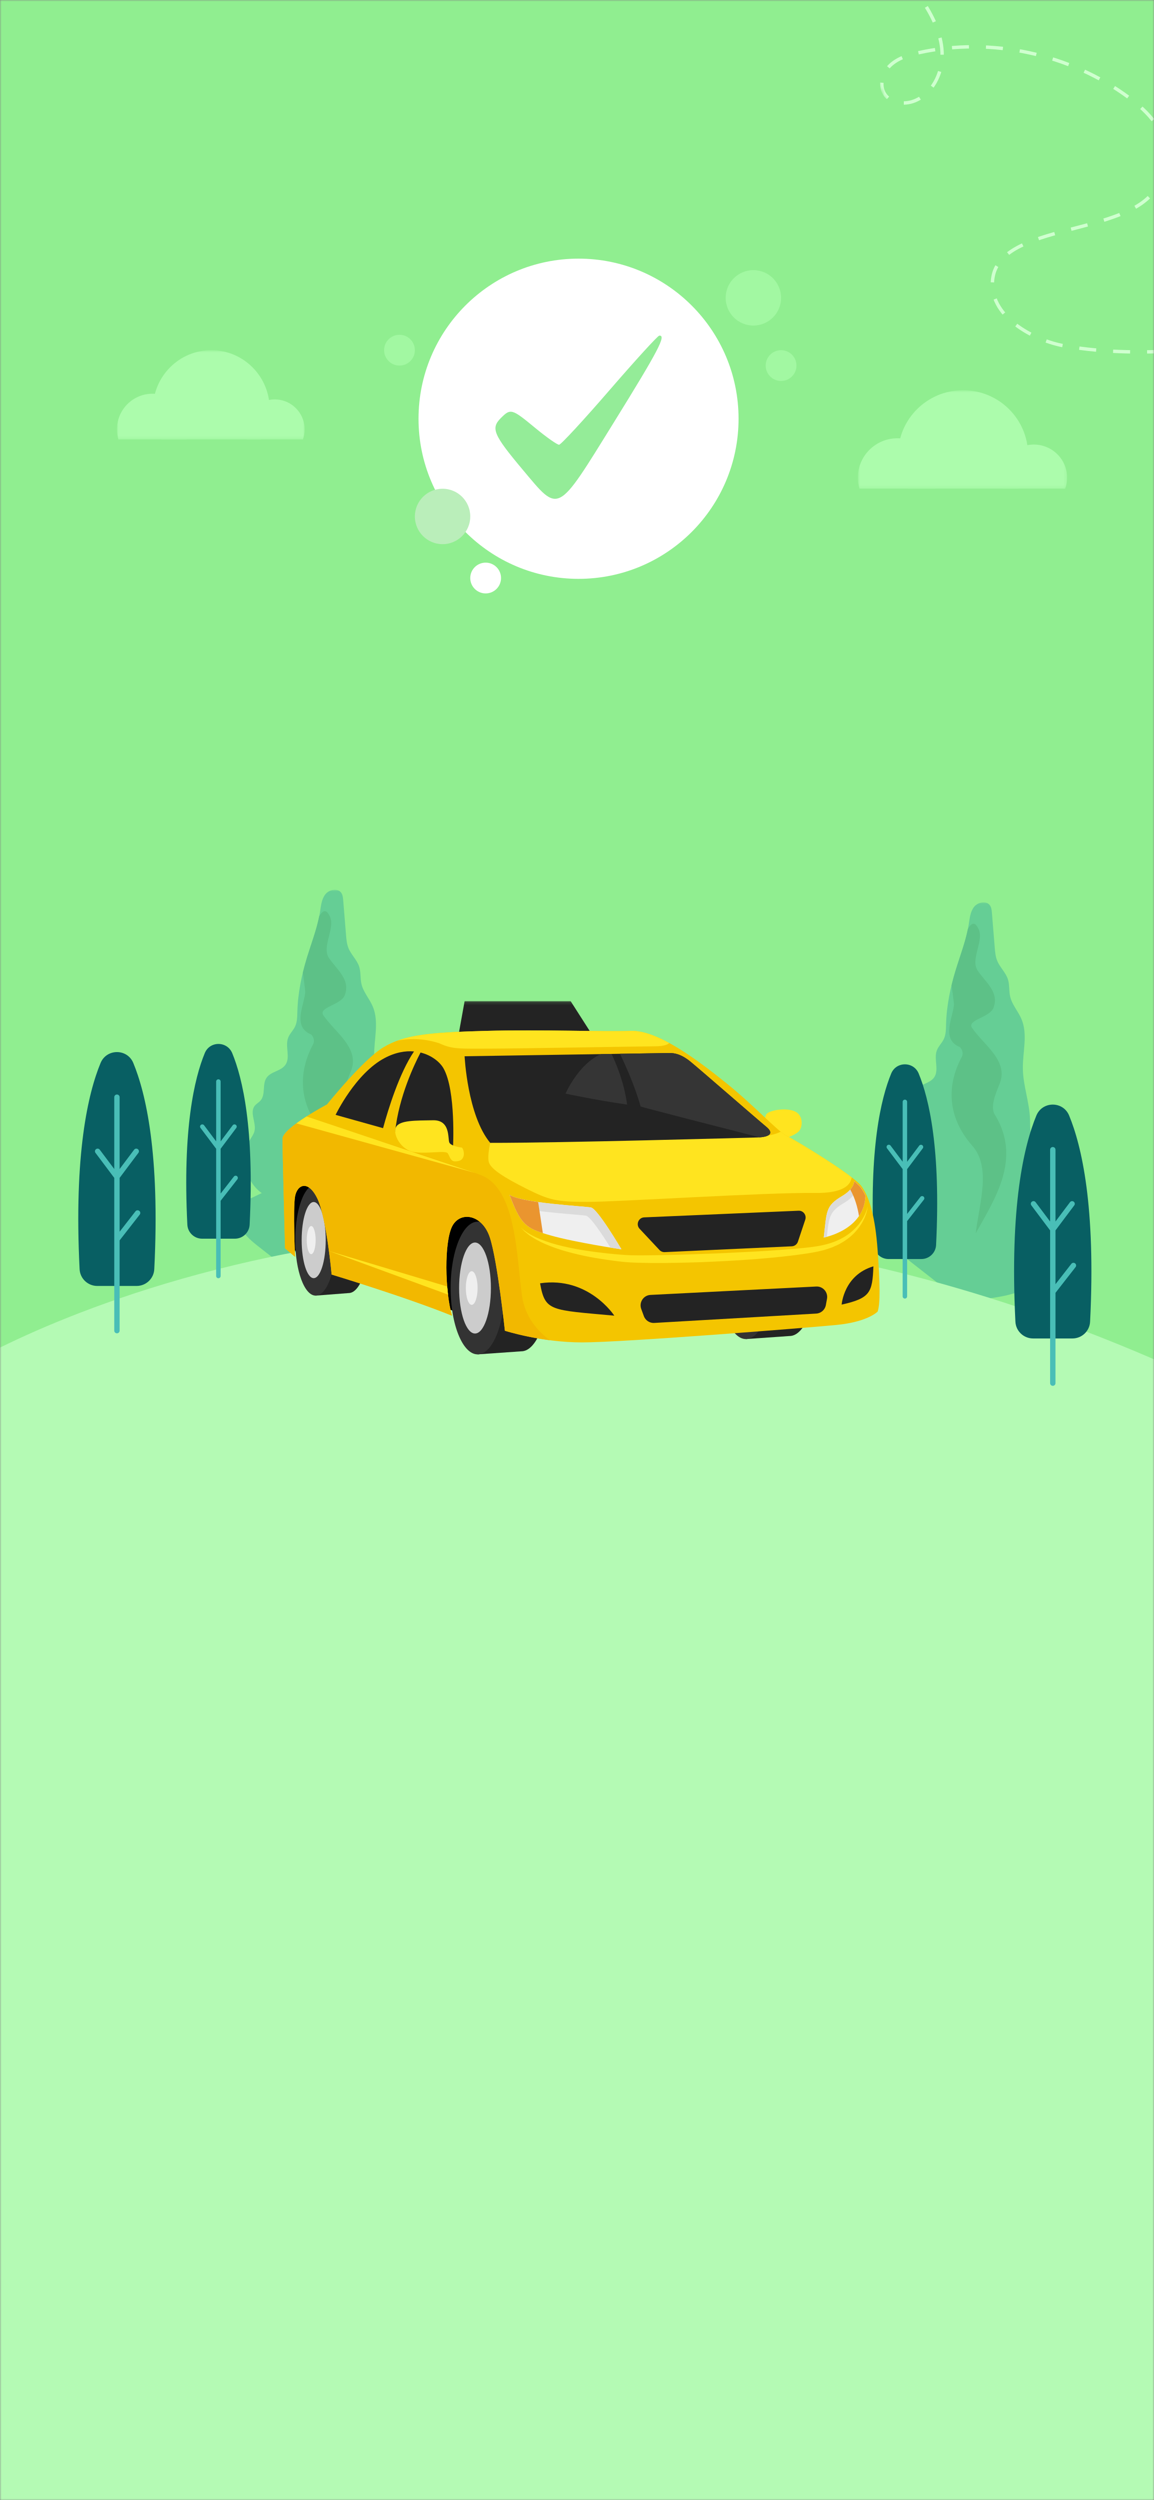 <svg width="375" height="812" viewBox="0 0 375 812" fill="none" xmlns="http://www.w3.org/2000/svg">
<rect x="0" y="0" width="375" height="812" fill="#808080" stroke="none"/>
<g clip-path="url(#clip0_100_14637)">
<mask id="mask0_100_14637" style="mask-type:luminance" maskUnits="userSpaceOnUse" x="0" y="0" width="375" height="812">
<path d="M375 0H0V812H375V0Z" fill="white"/>
</mask>
<g mask="url(#mask0_100_14637)">
<path d="M375 0H0V812H375V0Z" fill="#90EE90"/>
<mask id="mask1_100_14637" style="mask-type:luminance" maskUnits="userSpaceOnUse" x="288" y="293" width="55" height="130">
<path d="M342.095 293.06H288.095V422.06H342.095V293.06Z" fill="white"/>
</mask>
<g mask="url(#mask1_100_14637)">
<path d="M340.442 389.909C339.613 387.368 338.481 384.89 338.141 382.24C337.794 379.534 338.301 376.712 337.498 374.101C336.893 372.133 335.588 370.419 335.074 368.426C334.656 366.834 334.772 365.165 334.714 363.522C334.534 358.012 332.483 352.681 332.386 347.166C332.284 341.707 334.064 335.982 331.924 330.95C330.856 328.447 328.882 326.332 328.265 323.689C327.828 321.829 328.105 319.836 327.513 318.021C326.799 315.823 324.922 314.18 324.048 312.04C323.488 310.677 323.36 309.18 323.244 307.709C322.942 303.964 322.633 300.225 322.331 296.48C322.26 295.621 322.17 294.71 321.656 294.009C320.473 292.417 317.74 292.99 316.519 294.557C315.297 296.124 315.111 298.219 314.809 300.174C314.011 305.238 312.108 310.053 310.597 314.957C308.836 320.677 307.601 326.581 307.434 332.561C307.389 334.243 307.408 336.001 306.676 337.517C306.052 338.803 304.933 339.822 304.432 341.16C303.371 343.981 305.28 347.548 303.506 349.987C302.046 351.987 298.825 352.083 297.424 354.121C295.958 356.254 297.173 359.535 295.482 361.503C294.923 362.152 294.106 362.56 293.573 363.241C291.824 365.49 294.196 368.795 293.476 371.54C293.225 372.489 292.615 373.305 292.113 374.152C288.763 379.769 290.493 387.801 295.861 391.578L289.972 394.393C287.696 396.399 287.645 400.055 289.014 402.755C290.384 405.449 292.846 407.405 295.238 409.277C298.697 411.978 302.149 414.685 305.608 417.385C307.531 418.888 309.498 420.417 311.8 421.251C315.175 422.474 318.911 422.079 322.472 421.551C328.593 420.646 335.286 419.016 338.784 413.965C340.095 412.067 340.835 409.838 341.33 407.59C342.596 401.755 342.294 395.59 340.442 389.909Z" fill="#65CE95"/>
<path d="M311.909 340.058C312.552 340.695 313.195 341.968 312.552 343.242C307.408 352.796 308.051 362.987 315.767 371.903C322.196 378.909 318.338 390.374 317.052 400.564C323.482 389.1 331.84 376.362 323.482 362.35C321.553 359.802 323.482 355.344 324.768 352.159C327.982 344.516 319.624 339.421 315.767 333.689C314.481 331.141 321.553 330.504 322.839 327.32C324.768 322.224 320.267 319.04 317.695 315.218C315.124 311.397 320.267 305.028 317.695 301.206C316.654 299.143 315.426 300.053 314.519 301.722C313.613 306.225 311.948 310.556 310.591 314.957C310.083 316.613 309.62 318.288 309.215 319.976C309.511 322.001 309.781 324.027 309.987 326.046C309.98 329.867 305.48 337.51 311.909 340.058Z" fill="#5DC187"/>
</g>
<mask id="mask2_100_14637" style="mask-type:luminance" maskUnits="userSpaceOnUse" x="77" y="288" width="55" height="130">
<path d="M131.292 288.972H77.292V417.972H131.292V288.972Z" fill="white"/>
</mask>
<g mask="url(#mask2_100_14637)">
<path d="M129.64 385.821C128.81 383.28 127.679 380.802 127.338 378.153C126.991 375.446 127.499 372.624 126.695 370.013C126.091 368.045 124.786 366.332 124.271 364.338C123.853 362.746 123.969 361.077 123.911 359.434C123.731 353.925 121.68 348.594 121.584 343.078C121.481 337.62 123.262 331.894 121.121 326.862C120.054 324.359 118.08 322.245 117.463 319.602C117.025 317.742 117.302 315.748 116.71 313.933C115.997 311.736 114.119 310.092 113.245 307.952C112.686 306.589 112.557 305.093 112.441 303.621C112.139 299.876 111.83 296.138 111.528 292.393C111.458 291.533 111.367 290.622 110.853 289.921C109.67 288.329 106.938 288.902 105.716 290.469C104.495 292.036 104.308 294.131 104.006 296.087C103.209 301.15 101.306 305.965 99.795 310.869C98.033 316.589 96.799 322.493 96.632 328.474C96.586 330.155 96.606 331.913 95.873 333.429C95.249 334.715 94.13 335.734 93.629 337.072C92.568 339.894 94.478 343.46 92.703 345.9C91.244 347.899 88.023 347.995 86.621 350.033C85.155 352.167 86.37 355.447 84.679 357.415C84.12 358.065 83.303 358.472 82.77 359.154C81.021 361.402 83.393 364.708 82.673 367.453C82.423 368.402 81.812 369.217 81.31 370.064C77.961 375.682 79.69 383.713 85.059 387.49L79.169 390.305C76.893 392.311 76.842 395.967 78.211 398.668C79.581 401.362 82.043 403.317 84.435 405.19C87.894 407.89 91.347 410.597 94.805 413.298C96.728 414.801 98.695 416.329 100.997 417.164C104.372 418.386 108.108 417.992 111.67 417.463C117.79 416.559 124.483 414.928 127.981 409.877C129.292 407.979 130.032 405.75 130.527 403.502C131.793 397.668 131.491 391.502 129.64 385.821Z" fill="#65CE95"/>
<path d="M101.106 335.97C101.749 336.607 102.392 337.881 101.749 339.155C96.606 348.708 97.249 358.899 104.964 367.816C111.393 374.822 107.536 386.286 106.25 396.477C112.679 385.012 121.037 372.274 112.679 358.262C110.75 355.714 112.679 351.256 113.965 348.071C117.18 340.428 108.821 335.333 104.964 329.601C103.678 327.053 110.75 326.416 112.036 323.232C113.965 318.137 109.464 314.952 106.893 311.131C104.321 307.309 109.464 300.94 106.893 297.118C105.851 295.055 104.623 295.966 103.717 297.634C102.81 302.137 101.145 306.468 99.788 310.869C99.28 312.525 98.817 314.2 98.412 315.888C98.708 317.914 98.978 319.939 99.184 321.958C99.177 325.78 94.677 333.422 101.106 335.97Z" fill="#5DC187"/>
</g>
<path d="M384 445.462V806.788C384 845.033 358.335 876.025 326.653 876.025H46.347C14.665 875.999 -11 845.008 -11 806.788V443.534C-11 443.534 155.862 342.063 384 445.462Z" fill="#B4FAB4"/>
<path d="M336.773 362.31C332.707 372.158 328.092 391.855 329.963 429.252C330.109 432.31 332.642 434.707 335.708 434.707H342.098H348.488C351.554 434.707 354.087 432.31 354.233 429.252C356.104 391.855 351.489 372.158 347.423 362.31C345.47 357.563 338.742 357.563 336.773 362.31Z" fill="#085F63"/>
<path d="M349.359 410.312C348.988 410.022 348.44 410.087 348.149 410.457L342.986 417.087V399.611L349.085 391.484C349.376 391.098 349.295 390.567 348.908 390.278C348.52 389.988 347.988 390.068 347.697 390.455L342.986 396.73V373.397C342.986 372.914 342.598 372.528 342.114 372.528C341.63 372.528 341.243 372.914 341.243 373.397V396.73L336.531 390.455C336.241 390.068 335.708 389.988 335.321 390.278C334.934 390.567 334.853 391.098 335.143 391.484L341.243 399.611V449.222C341.243 449.705 341.63 450.091 342.114 450.091C342.598 450.091 342.986 449.705 342.986 449.222V419.887L349.521 411.519C349.795 411.149 349.731 410.602 349.359 410.312Z" fill="#49BEB7"/>
<path d="M32.675 345.254C28.609 355.102 23.994 374.799 25.866 412.197C26.011 415.254 28.544 417.652 31.61 417.652H38H44.39C47.456 417.652 49.99 415.254 50.135 412.197C52.007 374.799 47.392 355.102 43.325 345.254C41.373 340.507 34.644 340.507 32.675 345.254Z" fill="#085F63"/>
<path d="M45.246 393.256C44.875 392.967 44.326 393.031 44.035 393.401L38.872 400.031V382.555L44.971 374.429C45.262 374.043 45.181 373.511 44.794 373.222C44.407 372.932 43.874 373.013 43.584 373.399L38.872 379.675V356.341C38.872 355.859 38.485 355.472 38.001 355.472C37.516 355.472 37.129 355.859 37.129 356.341V379.675L32.417 373.399C32.127 373.013 31.594 372.932 31.207 373.222C30.82 373.511 30.739 374.043 31.029 374.429L37.129 382.555V432.167C37.129 432.649 37.516 433.036 38.001 433.036C38.485 433.036 38.872 432.649 38.872 432.167V402.847L45.407 394.479C45.697 394.093 45.633 393.546 45.246 393.256Z" fill="#49BEB7"/>
<path d="M289.613 348.63C286.224 356.821 282.384 373.235 283.949 404.373C284.078 406.915 286.192 408.911 288.742 408.911H294.067H299.392C301.941 408.911 304.055 406.915 304.184 404.373C305.749 373.235 301.909 356.821 298.52 348.63C296.858 344.688 291.259 344.688 289.613 348.63Z" fill="#085F63"/>
<path d="M300.101 388.619C299.779 388.377 299.327 388.426 299.085 388.747L294.776 394.267V379.72L299.859 372.961C300.101 372.639 300.037 372.189 299.714 371.947C299.391 371.706 298.94 371.77 298.698 372.092L294.776 377.322V357.867C294.776 357.465 294.454 357.143 294.05 357.143C293.647 357.143 293.324 357.465 293.324 357.867V377.306L289.403 372.076C289.161 371.754 288.709 371.69 288.386 371.931C288.064 372.173 287.999 372.623 288.241 372.945L293.324 379.704V421.028C293.324 421.43 293.647 421.752 294.05 421.752C294.454 421.752 294.776 421.43 294.776 421.028V396.6L300.214 389.632C300.473 389.311 300.408 388.86 300.101 388.619Z" fill="#49BEB7"/>
<path d="M66.546 342.022C63.158 350.213 59.317 366.626 60.883 397.764C61.012 400.307 63.126 402.302 65.675 402.302H71H76.325C78.875 402.302 80.989 400.307 81.118 397.764C82.683 366.626 78.842 350.213 75.454 342.022C73.776 338.063 68.176 338.063 66.546 342.022Z" fill="#085F63"/>
<path d="M77.019 381.994C76.696 381.753 76.244 381.801 76.002 382.123L71.694 387.642V373.095L76.777 366.337C77.019 366.015 76.954 365.564 76.632 365.323C76.309 365.081 75.857 365.146 75.615 365.468L71.694 370.698V351.258C71.694 350.856 71.371 350.534 70.968 350.534C70.564 350.534 70.242 350.856 70.242 351.258V370.698L66.32 365.468C66.078 365.146 65.627 365.081 65.304 365.323C64.981 365.564 64.917 366.015 65.159 366.337L70.242 373.095V414.419C70.242 414.822 70.564 415.144 70.968 415.144C71.371 415.144 71.694 414.822 71.694 414.419V389.992L77.132 383.024C77.39 382.702 77.326 382.252 77.019 381.994Z" fill="#49BEB7"/>
<path d="M188 188C216.719 188 240 164.719 240 136C240 107.281 216.719 84 188 84C159.281 84 136 107.281 136 136C136 164.719 159.281 188 188 188Z" fill="white"/>
<path d="M244.815 105.733C249.786 105.733 253.815 101.704 253.815 96.733C253.815 91.763 249.786 87.733 244.815 87.733C239.844 87.733 235.815 91.763 235.815 96.733C235.815 101.704 239.844 105.733 244.815 105.733Z" fill="#A2F8A2"/>
<path d="M143.815 176.733C148.786 176.733 152.815 172.704 152.815 167.733C152.815 162.762 148.786 158.733 143.815 158.733C138.844 158.733 134.815 162.762 134.815 167.733C134.815 172.704 138.844 176.733 143.815 176.733Z" fill="#BAEEBA"/>
<path d="M253.815 123.733C256.576 123.733 258.815 121.494 258.815 118.733C258.815 115.972 256.576 113.733 253.815 113.733C251.054 113.733 248.815 115.972 248.815 118.733C248.815 121.494 251.054 123.733 253.815 123.733Z" fill="#A2F8A2"/>
<path d="M129.815 118.733C132.576 118.733 134.815 116.494 134.815 113.733C134.815 110.972 132.576 108.733 129.815 108.733C127.054 108.733 124.815 110.972 124.815 113.733C124.815 116.494 127.054 118.733 129.815 118.733Z" fill="#A2F8A2"/>
<path d="M157.815 192.733C160.576 192.733 162.815 190.494 162.815 187.733C162.815 184.972 160.576 182.733 157.815 182.733C155.054 182.733 152.815 184.972 152.815 187.733C152.815 190.494 155.054 192.733 157.815 192.733Z" fill="white"/>
<mask id="mask3_100_14637" style="mask-type:luminance" maskUnits="userSpaceOnUse" x="69" y="325" width="237" height="127">
<path d="M305.5 325.138H69.5V451.138H305.5V325.138Z" fill="white"/>
</mask>
<g mask="url(#mask3_100_14637)">
<path d="M249.175 366.51C249.175 366.51 247.954 362.948 249.175 361.723C250.396 360.498 255.498 359.719 258.272 360.944C261.046 362.169 260.933 365.95 259.606 367.402C258.272 368.846 253.84 370.291 252.619 370.517C251.398 370.737 249.175 366.51 249.175 366.51Z" fill="#FFE41F"/>
<path d="M149.192 426.469L94.801 405.765V381.06L168.678 393.218L149.192 426.469Z" fill="black"/>
<path d="M168.403 395.93C168.727 395.838 169.059 395.788 169.391 395.788C174.232 395.788 178.156 405.439 178.156 417.335C178.156 429.23 174.232 438.881 169.391 438.881L155.198 439.872V396.772L168.403 395.93Z" fill="#232323"/>
<path d="M155.198 439.872C160.039 439.872 163.964 430.226 163.964 418.326C163.964 406.426 160.039 396.78 155.198 396.78C150.357 396.78 146.433 406.426 146.433 418.326C146.433 430.226 150.357 439.872 155.198 439.872Z" fill="#333333"/>
<path d="M154.358 433.103C157.212 433.103 159.524 426.487 159.524 418.326C159.524 410.165 157.212 403.549 154.358 403.549C151.505 403.549 149.192 410.165 149.192 418.326C149.192 426.487 151.505 433.103 154.358 433.103Z" fill="#CCCCCC"/>
<path d="M153.286 423.792C154.342 423.792 155.199 421.345 155.199 418.326C155.199 415.307 154.342 412.86 153.286 412.86C152.23 412.86 151.374 415.307 151.374 418.326C151.374 421.345 152.23 423.792 153.286 423.792Z" fill="#EFEFEF"/>
<path d="M255.583 390.959C255.907 390.867 256.239 390.818 256.571 390.818C261.412 390.818 265.336 400.469 265.336 412.364C265.336 424.259 261.412 433.91 256.571 433.91L242.378 434.902V391.809L255.583 390.959Z" fill="#232323"/>
<path d="M242.379 434.902C247.22 434.902 251.144 425.255 251.144 413.355C251.144 401.456 247.22 391.809 242.379 391.809C237.538 391.809 233.613 401.456 233.613 413.355C233.613 425.255 237.538 434.902 242.379 434.902Z" fill="#333333"/>
<path d="M241.539 428.133C244.392 428.133 246.705 421.517 246.705 413.355C246.705 405.194 244.392 398.578 241.539 398.578C238.685 398.578 236.373 405.194 236.373 413.355C236.373 421.517 238.685 428.133 241.539 428.133Z" fill="#CCCCCC"/>
<path d="M240.466 418.822C241.522 418.822 242.378 416.374 242.378 413.355C242.378 410.336 241.522 407.889 240.466 407.889C239.41 407.889 238.553 410.336 238.553 413.355C238.553 416.374 239.41 418.822 240.466 418.822Z" fill="#EFEFEF"/>
<path d="M112.55 384.013C112.797 383.935 113.044 383.893 113.299 383.893C116.954 383.893 119.925 391.965 119.925 401.927C119.925 411.89 116.961 419.962 113.299 419.962L102.571 420.79V384.728L112.55 384.013Z" fill="#232323"/>
<path d="M102.571 420.79C106.231 420.79 109.198 412.716 109.198 402.756C109.198 392.795 106.231 384.721 102.571 384.721C98.911 384.721 95.944 392.795 95.944 402.756C95.944 412.716 98.911 420.79 102.571 420.79Z" fill="#333333"/>
<path d="M101.936 415.118C104.096 415.118 105.846 409.583 105.846 402.756C105.846 395.928 104.096 390.393 101.936 390.393C99.777 390.393 98.026 395.928 98.026 402.756C98.026 409.583 99.777 415.118 101.936 415.118Z" fill="#CCCCCC"/>
<path d="M101.125 407.33C101.924 407.33 102.571 405.282 102.571 402.756C102.571 400.229 101.924 398.181 101.125 398.181C100.325 398.181 99.678 400.229 99.678 402.756C99.678 405.282 100.325 407.33 101.125 407.33Z" fill="#EFEFEF"/>
<path d="M192.687 336.488L185.425 325.138H150.985L148.931 336.488H192.687Z" fill="#232323"/>
<path d="M285.203 425.966C285.203 425.966 282.098 429.308 271.893 430.306C261.688 431.305 202.455 435.985 189.144 435.985C175.834 435.985 164.069 432.197 164.069 432.197C164.069 432.197 161.684 409.603 159.186 401.927C156.687 394.252 149.369 393.246 146.871 398.422C144.372 403.598 144.542 419.119 146.871 427.304C131.563 421.13 107.772 413.95 107.772 413.95C107.772 413.95 106.107 395.42 103.115 389.246C100.122 383.071 96.544 384.735 95.874 388.658C95.21 392.581 95.874 408.186 95.874 408.186L92.627 405.432C92.627 405.432 91.794 373.378 91.794 369.873C91.794 366.368 106.269 358.686 106.269 358.686C106.269 358.686 117.914 344.163 124.569 340.156C131.224 336.148 139.044 335.312 157.682 334.817C176.321 334.321 196.117 335.15 204.939 334.817C213.761 334.484 226.732 344.333 235.886 351.676C245.039 359.018 252.802 367.536 255.576 368.868C258.349 370.206 277.426 381.726 279.98 385.309C282.535 388.892 284.42 395.13 285.196 406.147C285.972 417.165 286.085 423.183 285.203 425.966Z" fill="#F4C500"/>
<path d="M142.721 338.824C137.378 337.111 132.713 337.253 129.079 338.01C135.056 335.815 143.017 335.213 157.696 334.817C176.335 334.314 196.131 335.15 204.953 334.817C208.602 334.675 212.97 336.29 217.473 338.739C216.951 339.377 215.292 339.823 212.773 339.823C208.778 339.823 168.099 340.573 158.699 340.573C149.298 340.573 147.047 340.828 142.721 338.824Z" fill="#FFE41F"/>
<path d="M158.967 377.775C158.078 375.771 159.602 369.816 159.602 369.816L247.368 368.953C247.368 368.953 250.819 369.009 253.692 367.558C254.454 368.181 255.096 368.634 255.576 368.868C257.799 369.937 270.481 377.541 276.748 382.37C276.48 384.714 274.236 387.589 264.786 387.454C248.921 387.235 201.114 390.35 190.909 390.35C180.704 390.35 178.488 389.791 170.943 386.01C163.406 382.229 159.856 379.779 158.967 377.775Z" fill="#FFE41F"/>
<path d="M201.954 405.765C201.954 405.765 194.219 392.574 192.052 392.163C189.892 391.745 169.426 390.747 165.594 388.07C169.334 398.089 171.084 399.003 178.989 401.262C186.893 403.513 201.954 405.765 201.954 405.765Z" fill="#EFEFEF"/>
<path d="M190.415 394.832C188.615 394.485 174.176 393.735 167.153 391.958C166.659 390.839 166.151 389.557 165.594 388.07C169.419 390.74 189.885 391.745 192.052 392.163C194.212 392.581 201.954 405.765 201.954 405.765C201.954 405.765 200.535 405.552 198.354 405.191C195.905 401.262 191.883 395.116 190.415 394.832Z" fill="#DBDBDB"/>
<path d="M165.601 388.07C167.013 389.055 170.689 389.812 174.875 390.4L176.406 400.49C170.64 398.656 168.89 396.886 165.601 388.07Z" fill="#EA952F"/>
<path d="M279.769 385.762C280.284 386.491 280.778 387.334 281.236 388.297C280.919 399.548 267.679 401.927 267.679 401.927C268.674 393.36 268.237 391.689 273.558 388.516C276.699 386.647 277.482 384.834 277.602 383.666C278.618 384.502 279.38 385.224 279.769 385.762Z" fill="#EFEFEF"/>
<path d="M280.517 387.915C280.136 387.376 279.366 386.654 278.35 385.812C278.23 386.987 277.447 388.793 274.306 390.662C269.521 393.515 269.394 395.151 268.695 401.686C268.06 401.856 267.679 401.927 267.679 401.927C268.674 393.36 268.237 391.689 273.558 388.516C276.699 386.647 277.482 384.834 277.602 383.666C278.625 384.502 279.387 385.224 279.769 385.769C280.284 386.498 280.778 387.341 281.236 388.304C281.229 388.531 281.208 388.743 281.194 388.955C280.968 388.58 280.75 388.233 280.517 387.915Z" fill="#DBDBDB"/>
<path d="M277.595 383.666C278.619 384.502 279.381 385.224 279.762 385.769C280.277 386.498 280.771 387.341 281.23 388.304C281.152 391.002 280.334 393.183 279.134 394.953C278.661 391.979 277.807 389.083 276.304 386.343C277.214 385.295 277.525 384.367 277.595 383.666Z" fill="#EA952F"/>
<path d="M259.5 393.218L209.343 395.378C207.465 395.455 206.555 397.714 207.839 399.081L214.297 405.97C214.734 406.437 215.355 406.692 215.998 406.664L257.305 404.774C258.208 404.731 258.999 404.136 259.288 403.272L261.68 396.107C262.16 394.648 261.031 393.147 259.5 393.218Z" fill="#232323"/>
<path d="M265.237 417.837L211.382 420.563C209.096 420.677 207.585 422.985 208.376 425.137L209.23 427.453C209.745 428.855 211.114 429.747 212.603 429.662L265.237 426.624C266.797 426.532 268.096 425.385 268.371 423.842L268.738 421.838C269.133 419.685 267.418 417.724 265.237 417.837Z" fill="#232323"/>
<path d="M199.625 427.304C199.625 427.304 191.304 414.453 175.496 416.789C177.161 425.966 178.791 425.392 199.625 427.304Z" fill="#232323"/>
<path d="M273.502 423.714C273.502 423.714 274.165 414.113 283.82 411.281C283.481 419.792 282.818 421.625 273.502 423.714Z" fill="#232323"/>
<path d="M144.132 347.003C148.211 354.267 147.209 372.769 147.209 372.769L128.408 367.508C129.615 356.122 134.746 345.494 136.658 341.841C140.356 342.747 143.017 345.013 144.132 347.003Z" fill="#232323"/>
<path d="M109.057 362.084C109.057 362.084 115.493 348.617 125.028 343.611C128.528 341.77 131.753 341.239 134.534 341.487C129.742 348.589 126.157 360.229 124.477 366.404L109.057 362.084Z" fill="#232323"/>
<path d="M217.424 341.997L150.978 343.052C150.978 343.052 151.867 362.24 159.299 371.176C182.482 371.211 241.715 369.54 246.041 369.427C250.368 369.314 251.476 367.983 249.034 365.979C246.592 363.975 227.403 347.279 224.41 344.836C221.418 342.386 219.202 341.968 217.424 341.997Z" fill="#232323"/>
<path d="M99.395 362.743C110.715 366.375 146.631 377.938 156.306 381.669C167.845 386.123 167.845 408.158 169.617 420.79C170.626 427.963 175.051 432.6 178.685 435.277C170.238 434.179 164.069 432.197 164.069 432.197C164.069 432.197 161.684 409.603 159.186 401.927C156.687 394.252 149.369 393.246 146.871 398.422C144.372 403.598 144.542 419.119 146.871 427.304C131.563 421.13 107.772 413.95 107.772 413.95C107.772 413.95 106.107 395.42 103.115 389.246C100.122 383.071 96.544 384.735 95.874 388.658C95.21 392.581 95.874 408.186 95.874 408.186L92.627 405.432C92.627 405.432 91.794 373.378 91.794 369.873C91.808 368.068 95.662 365.15 99.395 362.743Z" fill="#F2B800"/>
<path d="M281.985 391.809C281.703 393.048 281.216 394.223 280.602 395.321C280.46 395.597 280.277 395.859 280.122 396.128C279.966 396.397 279.797 396.659 279.6 396.907L279.049 397.658L278.435 398.358C276.784 400.214 274.744 401.679 272.507 402.692C268.046 404.816 263 405.121 257.983 405.609C252.965 406.013 247.926 406.353 242.887 406.6C237.848 406.869 232.802 407.11 227.756 407.266C222.71 407.471 217.664 407.613 212.625 407.677C210.105 407.719 207.586 407.747 205.087 407.684C203.852 407.648 202.638 407.57 201.368 407.457C200.112 407.358 198.863 407.238 197.613 407.11C192.617 406.572 187.634 405.871 182.751 404.703C180.309 404.129 177.909 403.393 175.58 402.465C173.272 401.524 170.993 400.362 169.165 398.585L170.485 399.966L171.974 401.177L173.59 402.217C174.133 402.557 174.712 402.826 175.277 403.138C177.563 404.292 179.97 405.198 182.405 405.97C184.854 406.707 187.331 407.337 189.822 407.868C192.32 408.392 194.833 408.81 197.352 409.178C199.886 409.532 202.37 409.886 204.988 410.02C207.55 410.148 210.091 410.183 212.632 410.204C217.713 410.211 222.78 410.091 227.847 409.928C237.982 409.518 248.109 408.916 258.201 407.67C260.728 407.323 263.24 407.018 265.767 406.473L267.665 406.027C268.294 405.857 268.908 405.623 269.522 405.425C269.832 405.319 270.143 405.227 270.446 405.106L271.342 404.703C271.935 404.427 272.549 404.207 273.1 403.846C275.386 402.593 277.447 400.9 279 398.819C280.552 396.758 281.681 394.344 281.985 391.809Z" fill="#FFE41F"/>
<path d="M99.607 362.608L154.358 380.94L96.311 364.853C97.356 364.081 98.492 363.323 99.607 362.608Z" fill="#FFE41F"/>
<path d="M145.332 417.83L106.904 406.296L145.593 420.464L145.332 417.83Z" fill="#FFE41F"/>
<path d="M150.067 372.712C150.067 372.712 146.574 372.302 146.016 371.077C145.459 369.852 146.461 363.734 140.744 363.84C135.028 363.947 129.763 363.784 128.655 366.12C127.547 368.457 130.321 373.576 134.647 374.192C138.973 374.808 144.852 373.527 145.515 374.582C146.179 375.637 146.405 377.194 147.844 377.194C149.284 377.194 150.23 376.805 150.618 375.58C151.013 374.355 150.364 372.755 150.067 372.712Z" fill="#FFE41F"/>
<path d="M201.467 342.251L217.424 341.997C219.195 341.968 221.418 342.386 224.41 344.836C227.403 347.286 246.592 363.975 249.034 365.979C251.313 367.848 250.495 369.137 246.846 369.392C234.03 366.12 208.115 359.486 208.164 359.358C206.336 352.703 203.005 345.445 201.467 342.251Z" fill="#353535"/>
<path d="M203.782 358.749C193.69 357.305 183.774 355.188 183.774 355.188C183.774 355.188 187.903 345.615 195.278 342.351L198.729 342.294C199.844 344.595 202.801 351.223 203.782 358.749Z" fill="#353535"/>
</g>
<mask id="mask4_100_14637" style="mask-type:luminance" maskUnits="userSpaceOnUse" x="278" y="126" width="69" height="33">
<path d="M346.766 126.733H278.766V158.733H346.766V126.733Z" fill="white"/>
</mask>
<g mask="url(#mask4_100_14637)">
<path d="M330.976 158.733C332.946 155.536 334.079 151.783 334.079 147.76C334.087 136.144 324.629 126.733 312.954 126.733C301.279 126.733 291.821 136.144 291.821 147.76C291.821 151.783 292.961 155.536 294.923 158.733H330.976Z" fill="#ACFCAC"/>
<path d="M303.99 158.733C304.325 157.591 304.508 156.393 304.508 155.147C304.508 148.077 298.743 142.341 291.637 142.341C284.532 142.333 278.766 148.069 278.766 155.139C278.766 156.385 278.958 157.591 279.284 158.725H303.99V158.733Z" fill="#ACFCAC"/>
<path d="M346.136 158.733C346.535 157.607 346.766 156.401 346.766 155.147C346.766 149.196 341.917 144.38 335.944 144.38C329.971 144.38 325.115 149.196 325.115 155.139C325.115 156.401 325.346 157.607 325.745 158.725H346.136V158.733Z" fill="#ACFCAC"/>
</g>
<mask id="mask5_100_14637" style="mask-type:luminance" maskUnits="userSpaceOnUse" x="38" y="113" width="61" height="30">
<path d="M99 113.733H38V142.733H99V113.733Z" fill="white"/>
</mask>
<g mask="url(#mask5_100_14637)">
<path d="M84.835 142.733C86.602 139.836 87.618 136.434 87.618 132.789C87.625 122.262 79.141 113.733 68.668 113.733C58.195 113.733 49.71 122.262 49.71 132.789C49.71 136.434 50.733 139.836 52.493 142.733H84.835Z" fill="#ACFCAC"/>
<path d="M60.627 142.733C60.928 141.698 61.092 140.612 61.092 139.483C61.092 133.076 55.92 127.877 49.546 127.877C43.172 127.87 38 133.069 38 139.476C38 140.605 38.172 141.698 38.465 142.726H60.627V142.733Z" fill="#ACFCAC"/>
<path d="M98.435 142.733C98.793 141.712 99 140.619 99 139.483C99 134.09 94.651 129.725 89.292 129.725C83.934 129.725 79.578 134.09 79.578 139.476C79.578 140.619 79.785 141.712 80.143 142.726H98.435V142.733Z" fill="#ACFCAC"/>
</g>
<mask id="mask6_100_14637" style="mask-type:luminance" maskUnits="userSpaceOnUse" x="266" y="-55" width="162" height="203">
<path d="M354.653 -54.996L266.375 -15.905L338.879 147.825L427.157 108.733L354.653 -54.996Z" fill="white"/>
</mask>
<g mask="url(#mask6_100_14637)">
<path d="M277.461 -20.545C286.62 -15.324 294.498 -7.881 300.227 0.97C303.538 6.091 306.192 11.901 306.157 18.006C306.121 24.111 302.873 30.473 297.214 32.751C293.837 34.108 289.344 33.57 287.423 30.484C285.616 27.583 286.82 23.545 289.312 21.202C291.804 18.859 295.242 17.842 298.584 17.104C322.085 11.931 347.718 17.445 367.014 31.823C373.096 36.353 378.958 42.56 379.097 50.145C379.174 54.073 377.657 57.883 375.609 61.228C366.175 76.63 325.272 72.44 322.634 90.246C320.79 102.687 336.088 110.651 345.946 112.35C372.619 116.956 400.142 112.488 426.905 108.421" stroke="#CFFFCF" stroke-width="1.103" stroke-miterlimit="10" stroke-dasharray="5.52 5.52"/>
</g>
</g>
<path fill-rule="evenodd" clip-rule="evenodd" d="M198.047 126.738C189.65 136.447 182.285 144.413 181.681 144.441C181.077 144.468 177.579 142.007 173.906 138.972C166.312 132.695 165.929 132.587 162.715 135.815C159.448 139.094 160.353 141.223 169.785 152.462C181.844 166.83 180.756 167.39 199.512 137.132C213.995 113.768 216.595 108.801 214.232 109.006C213.728 109.049 206.445 117.029 198.047 126.738Z" fill="#94EC98"/>
</g>
<defs>
<clipPath id="clip0_100_14637">
<rect width="375" height="812" fill="white"/>
</clipPath>
</defs>
</svg>
